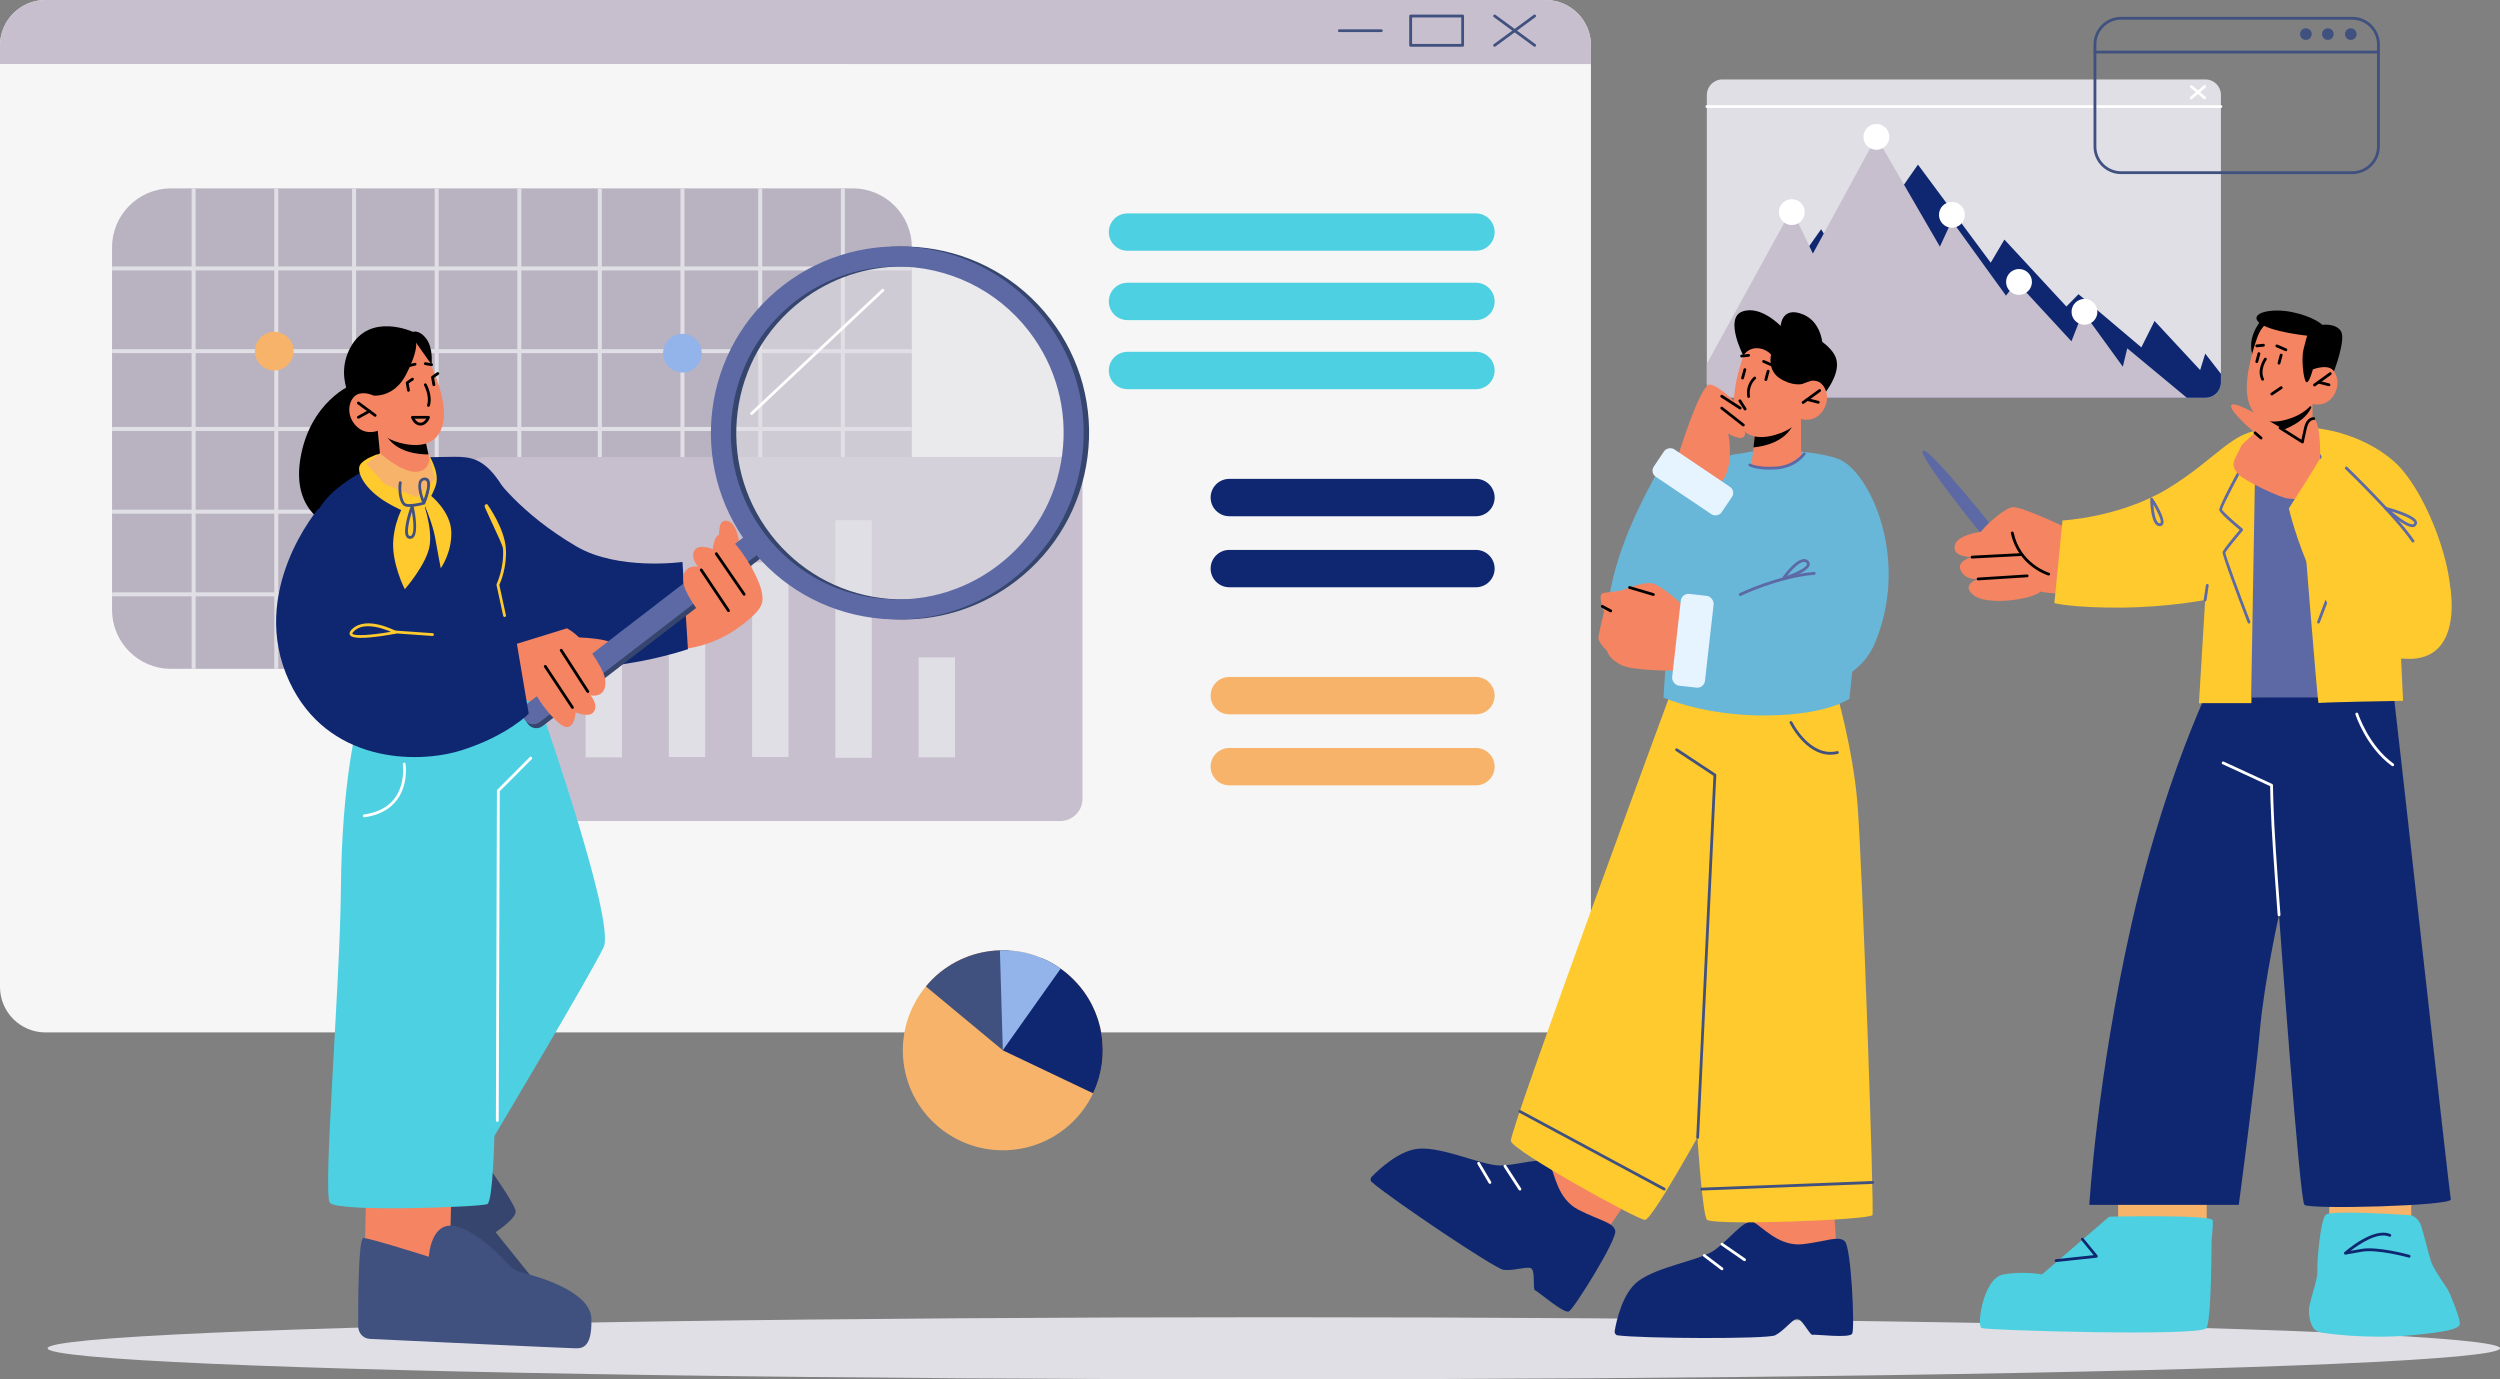 <?xml version="1.0" encoding="UTF-8"?>
<svg xmlns="http://www.w3.org/2000/svg" viewBox="0 0 522 288">
  <rect x="0" y="0" width="522" height="288" fill="#808080" stroke="none"/>
  <defs>
    <style>
      .cls-1 {
        fill: #fff;
      }

      .cls-2 {
        fill: #f6f6f6;
      }

      .cls-3 {
        fill: #5c69a5;
      }

      .cls-4 {
        fill: #f7b369;
      }

      .cls-5 {
        mix-blend-mode: screen;
        opacity: .56;
      }

      .cls-6 {
        fill: #b9b2c1;
      }

      .cls-7 {
        isolation: isolate;
      }

      .cls-8 {
        fill: #e6f4ff;
      }

      .cls-9 {
        fill: #4dd0e1;
      }

      .cls-10 {
        fill: #0f2771;
      }

      .cls-11 {
        fill: #e0dfe5;
      }

      .cls-12 {
        fill: #feca2e;
      }

      .cls-13 {
        fill: #35456d;
      }

      .cls-14 {
        fill: #68b6d8;
      }

      .cls-15 {
        fill: #c7bfce;
      }

      .cls-16 {
        fill: #92b4ea;
      }

      .cls-17 {
        fill: #f48462;
      }

      .cls-18 {
        fill: #40507f;
      }
    </style>
  </defs>
  <g class="cls-7">
    <g id="Capa_2" data-name="Capa 2">
      <g id="Layer_1" data-name="Layer 1">
        <g>
          <ellipse class="cls-11" cx="265.97" cy="281.52" rx="256.03" ry="6.48"/>
          <g>
            <path class="cls-2" d="M332.19,9.5V206.07c0,5.25-4.25,9.5-9.49,9.5H9.5c-5.24,0-9.5-4.25-9.5-9.5V9.5C0,4.25,4.26,0,9.5,0H322.7c5.24,0,9.49,4.25,9.49,9.5Z"/>
            <path class="cls-15" d="M332.19,9.5v3.87H0v-3.87C0,4.25,4.26,0,9.5,0H322.7c5.24,0,9.49,4.25,9.49,9.5Z"/>
            <path class="cls-18" d="M312.08,9.76c-.09,0-.18-.04-.24-.12-.1-.13-.07-.31,.06-.41l8.35-6.13c.13-.1,.31-.07,.41,.06,.1,.13,.07,.31-.06,.41l-8.35,6.13c-.05,.04-.11,.06-.17,.06Z"/>
            <path class="cls-18" d="M320.43,9.76c-.06,0-.12-.02-.17-.06l-8.35-6.13c-.13-.1-.16-.28-.06-.41,.1-.13,.28-.16,.41-.06l8.35,6.13c.13,.1,.16,.28,.06,.41-.06,.08-.15,.12-.24,.12Z"/>
            <path class="cls-18" d="M305.4,9.76h-10.86c-.16,0-.29-.13-.29-.29V3.34c0-.16,.13-.29,.29-.29h10.86c.16,0,.29,.13,.29,.29v6.13c0,.16-.13,.29-.29,.29Zm-10.56-.59h10.27V3.64h-10.27v5.54Z"/>
            <path class="cls-18" d="M288.42,6.7h-8.77c-.16,0-.29-.13-.29-.29s.13-.29,.29-.29h8.77c.16,0,.29,.13,.29,.29s-.13,.29-.29,.29Z"/>
            <g>
              <path class="cls-6" d="M190.39,51.65V127.34c0,6.8-5.51,12.31-12.3,12.31H35.7c-6.8,0-12.3-5.51-12.3-12.31V51.65c0-6.79,5.5-12.31,12.3-12.31H178.09c6.79,0,12.3,5.51,12.3,12.31Z"/>
              <g>
                <g>
                  <rect class="cls-11" x="23.4" y="55.63" width="166.99" height=".84"/>
                  <path class="cls-11" d="M190.39,72.9v.84H23.67c-.11,0-.2-.04-.28-.11v-.62c.08-.07,.17-.11,.28-.11H190.39Z"/>
                  <path class="cls-11" d="M190.39,89.17v.79s-.09,.03-.14,.03H23.4v-.84H190.25c.05,0,.1,0,.14,.03Z"/>
                  <path class="cls-11" d="M190.39,106.42v.84H23.53c-.05,0-.09,0-.13-.03v-.79s.08-.02,.13-.02H190.39Z"/>
                  <path class="cls-11" d="M190.39,123.7v.79s-.09,.03-.14,.03H23.4v-.84H190.25c.05,0,.1,0,.14,.03Z"/>
                </g>
                <g>
                  <rect class="cls-11" x="40.01" y="39.34" width=".84" height="100.3"/>
                  <rect class="cls-11" x="57.27" y="39.34" width=".84" height="100.3"/>
                  <rect class="cls-11" x="73.51" y="39.34" width=".84" height="100.3"/>
                  <rect class="cls-11" x="90.76" y="39.34" width=".84" height="100.3"/>
                  <rect class="cls-11" x="108.02" y="39.34" width=".84" height="100.3"/>
                </g>
                <rect class="cls-11" x="124.82" y="39.34" width=".84" height="100.3"/>
                <rect class="cls-11" x="142.08" y="39.34" width=".84" height="100.3"/>
                <rect class="cls-11" x="158.31" y="39.34" width=".84" height="100.3"/>
                <rect class="cls-11" x="175.57" y="39.34" width=".84" height="100.3"/>
              </g>
              <g>
                <rect class="cls-15" x="96.77" y="95.42" width="129.25" height="76.01" rx="4.64" ry="4.64"/>
                <g>
                  <rect class="cls-11" x="122.27" y="137.26" width="7.6" height="20.88"/>
                  <rect class="cls-11" x="191.81" y="137.26" width="7.6" height="20.88"/>
                  <rect class="cls-11" x="139.65" y="126.51" width="7.6" height="31.55"/>
                  <rect class="cls-11" x="157.04" y="117.43" width="7.6" height="40.63"/>
                  <rect class="cls-11" x="174.42" y="108.63" width="7.6" height="49.6"/>
                </g>
              </g>
              <path class="cls-4" d="M61.3,73.32c0,2.23-1.81,4.04-4.04,4.04s-4.04-1.81-4.04-4.04,1.81-4.04,4.04-4.04,4.04,1.81,4.04,4.04Z"/>
              <path class="cls-3" d="M77.96,107.25c0,2.23-1.81,4.04-4.04,4.04s-4.04-1.81-4.04-4.04,1.81-4.04,4.04-4.04,4.04,1.81,4.04,4.04Z"/>
              <path class="cls-16" d="M146.53,73.74c0,2.23-1.81,4.04-4.04,4.04s-4.04-1.81-4.04-4.04,1.81-4.04,4.04-4.04,4.04,1.81,4.04,4.04Z"/>
            </g>
            <path class="cls-9" d="M308.18,52.36h-72.76c-2.15,0-3.9-1.75-3.9-3.9s1.74-3.9,3.9-3.9h72.76c2.15,0,3.9,1.75,3.9,3.9s-1.74,3.9-3.9,3.9Z"/>
            <path class="cls-9" d="M308.18,66.84h-72.76c-2.15,0-3.9-1.75-3.9-3.9s1.74-3.9,3.9-3.9h72.76c2.15,0,3.9,1.75,3.9,3.9s-1.74,3.9-3.9,3.9Z"/>
            <path class="cls-9" d="M308.18,81.26h-72.76c-2.15,0-3.9-1.75-3.9-3.9s1.74-3.9,3.9-3.9h72.76c2.15,0,3.9,1.75,3.9,3.9s-1.74,3.9-3.9,3.9Z"/>
            <path class="cls-10" d="M308.18,107.79h-51.5c-2.15,0-3.9-1.75-3.9-3.9s1.74-3.9,3.9-3.9h51.5c2.15,0,3.9,1.75,3.9,3.9s-1.74,3.9-3.9,3.9Z"/>
            <path class="cls-10" d="M308.18,122.62h-51.5c-2.15,0-3.9-1.75-3.9-3.9s1.74-3.9,3.9-3.9h51.5c2.15,0,3.9,1.75,3.9,3.9s-1.74,3.9-3.9,3.9Z"/>
            <path class="cls-4" d="M308.18,149.15h-51.5c-2.15,0-3.9-1.75-3.9-3.9s1.74-3.9,3.9-3.9h51.5c2.15,0,3.9,1.75,3.9,3.9s-1.74,3.9-3.9,3.9Z"/>
            <path class="cls-4" d="M308.18,163.98h-51.5c-2.15,0-3.9-1.75-3.9-3.9s1.74-3.9,3.9-3.9h51.5c2.15,0,3.9,1.75,3.9,3.9s-1.74,3.9-3.9,3.9Z"/>
          </g>
          <g>
            <path class="cls-11" d="M463.73,19.82v60.02c0,1.78-1.44,3.22-3.22,3.22h-100.9c-.4,0-.78-.08-1.14-.22-.17-.06-.33-.13-.48-.22-.96-.56-1.6-1.6-1.6-2.78V19.82c0-1.78,1.44-3.23,3.22-3.23h100.9c1.78,0,3.22,1.44,3.22,3.23Z"/>
            <path class="cls-10" d="M463.73,78.03v1.81c0,1.78-1.44,3.22-3.22,3.22h-100.67c-.48,0-.95-.08-1.37-.22-.17-.05-.33-.11-.49-.18v-.04s.8-4.24,.8-4.24l21.47-30.52,5.05,8.29,15.17-21.78,15.19,20.48,2.86-4.83,12.94,13.98,2.53-2.57,13.12,11.1,2.76-5.51,9.52,10.25,1.06-3.43,3.26,4.19Z"/>
            <path class="cls-15" d="M456.63,83.06h-97.03c-.59,0-1.15-.16-1.62-.44-.96-.56-1.6-1.59-1.6-2.78v-3.87l17.74-32.29,4.41,9.27,13.25-24.37,13.27,22.92,2.5-5.41,11.3,15.64,2.21-2.87,11.46,12.41,2.41-6.17,8.32,11.47,.92-3.84,12.44,10.32Z"/>
            <path class="cls-1" d="M376.83,44.29c0,1.49-1.21,2.7-2.7,2.7s-2.7-1.21-2.7-2.7,1.21-2.7,2.7-2.7,2.7,1.21,2.7,2.7Z"/>
            <path class="cls-1" d="M424.27,58.87c0,1.49-1.21,2.7-2.7,2.7s-2.7-1.21-2.7-2.7,1.21-2.7,2.7-2.7,2.7,1.21,2.7,2.7Z"/>
            <path class="cls-1" d="M410.26,44.85c0,1.49-1.21,2.7-2.7,2.7s-2.7-1.21-2.7-2.7,1.21-2.7,2.7-2.7,2.7,1.21,2.7,2.7Z"/>
            <path class="cls-1" d="M394.49,28.58c0,1.49-1.21,2.7-2.7,2.7s-2.7-1.21-2.7-2.7,1.21-2.7,2.7-2.7,2.7,1.21,2.7,2.7Z"/>
            <path class="cls-1" d="M437.94,65.11c0,1.49-1.21,2.7-2.7,2.7s-2.7-1.21-2.7-2.7,1.21-2.7,2.7-2.7,2.7,1.21,2.7,2.7Z"/>
          </g>
          <g>
            <path class="cls-4" d="M194.53,233.99c-7.6-7.71-8-19.86-1.2-28.02,.43-.53,.89-1.04,1.39-1.54,3.92-3.86,8.96-5.86,14.06-6,.64-.02,1.28-.01,1.92,.04,.09,0,.18,0,.27,0,.25,.02,.5,.04,.76,.07,.43,.05,.86,.11,1.27,.18,.42,.07,.82,.16,1.22,.24,.05,.02,.1,.02,.15,.04,.33,.08,.65,.17,.98,.27,.02,0,.04,0,.05,.02,.19,.05,.38,.12,.57,.18,.09,0,.16,.04,.23,.08,.45,.15,.9,.33,1.34,.52,.28,.12,.55,.23,.83,.36,.18,.07,.35,.16,.51,.25,.16,.08,.34,.17,.5,.26,.33,.18,.65,.36,.97,.56,.37,.24,.75,.48,1.12,.74,.99,.69,1.92,1.48,2.79,2.37,6.34,6.44,7.66,15.95,3.99,23.65-1.01,2.14-2.41,4.15-4.18,5.9-8.21,8.1-21.43,8.02-29.54-.19Z"/>
            <path class="cls-10" d="M228.25,228.29l-18.86-8.98,3.84-16.15,4.3-3.08c1.37,.57,2.69,1.3,3.92,2.18,.99,.69,1.92,1.48,2.79,2.37,6.35,6.43,7.66,15.95,4,23.66Z"/>
            <path class="cls-18" d="M209.39,219.3l-16.06-13.33c.43-.53,.89-1.04,1.39-1.54,3.92-3.86,8.96-5.86,14.06-6,.64-.02,1.28-.01,1.92,.04l-1.31,20.83Z"/>
            <path class="cls-16" d="M209.39,219.3l-.61-20.87c.64-.02,1.28-.01,1.92,.04,.09,0,.17,0,.27,0,.25,.02,.5,.04,.76,.07,.43,.05,.86,.11,1.27,.18,.42,.07,.82,.16,1.22,.24,.05,.02,.1,.02,.15,.04,.33,.08,.65,.17,.98,.27,.02,0,.04,0,.05,.02,.19,.05,.38,.12,.57,.18,.09,0,.16,.04,.23,.08,.74,.24,1.46,.54,2.17,.88,.18,.07,.35,.16,.51,.25,.16,.08,.34,.17,.5,.26,.33,.18,.65,.36,.97,.56,.37,.24,.75,.48,1.12,.74l-12.08,17.04Z"/>
          </g>
          <g>
            <polygon class="cls-17" points="335.18 257.34 339.51 251.05 324.45 240.89 317.86 246.58 327.96 258.36 335.18 257.34"/>
            <polygon class="cls-17" points="364.46 252.06 364.26 263.03 383.64 262.83 382.81 251.05 364.46 252.06"/>
            <path class="cls-10" d="M337.78,278.83c-.42-.06-.71-.47-.63-.92,.35-2.09,1.61-7.93,4.91-10.41,4.06-3.05,12.57-4.27,15.67-6.3s6.56-6.94,8.4-6.01c1.85,.93,5.33,5.19,10.36,4.59,5.03-.61,7.35-1.83,8.7-.61,1.35,1.22,2.13,18.28,1.55,19.3-.58,1.02-7.66,.08-8.28,.24-.62,.16-2.36-3.9-3.52-3.29-1.16,.61-2.58,2.52-4.29,3.39-1.6,.82-27.81,.69-32.88,.01Z"/>
            <path class="cls-12" d="M351.94,190.71l2.37-46.52,28.98-.2s3.55,11.99,4.53,23.57c.99,11.58,3.55,85.12,3.15,86.14-.39,1.02-32.53,2.23-34.5,1.02-1.97-1.22-4.53-63.99-4.53-63.99Z"/>
            <path class="cls-10" d="M286.42,246.82c-.32-.28-.32-.79,0-1.11,1.48-1.53,5.86-5.67,10.03-5.88,5.13-.26,12.94,3.48,16.69,3.52,3.74,.04,9.43-2.09,10.45-.29,1.02,1.8,1.5,7.27,6.05,9.57s7.19,2.58,7.63,4.35c.44,1.76-8.62,16.33-9.69,16.85-1.06,.52-6.45-4.21-7.06-4.42-.61-.21,.25-4.54-1.07-4.69-1.32-.14-3.59,.65-5.51,.42-1.8-.21-23.65-14.93-27.5-18.32Z"/>
            <path class="cls-12" d="M349.18,143.78s-34.11,92.43-33.71,94.47c.39,2.03,26.42,16.46,28,16.46s13.01-20.92,13.01-20.92l1.38-89.79-8.67-.2Z"/>
            <path class="cls-1" d="M364.26,263.33c-.06,0-.12-.02-.17-.05l-4.71-3.26c-.13-.09-.17-.27-.07-.41,.09-.13,.28-.17,.41-.07l4.71,3.26c.13,.09,.17,.27,.07,.41-.06,.08-.15,.13-.24,.13Z"/>
            <path class="cls-1" d="M359.55,265.23c-.06,0-.12-.02-.18-.06l-3.7-2.8c-.13-.1-.15-.28-.06-.41,.1-.13,.28-.15,.41-.06l3.7,2.8c.13,.1,.15,.28,.06,.41-.06,.08-.15,.12-.23,.12Z"/>
            <path class="cls-1" d="M317.36,248.58c-.1,0-.19-.05-.25-.13l-3.12-4.8c-.09-.14-.05-.32,.09-.41,.13-.09,.32-.05,.41,.09l3.12,4.8c.09,.14,.05,.32-.09,.41-.05,.03-.1,.05-.16,.05Z"/>
            <path class="cls-1" d="M311.1,247.19c-.1,0-.2-.05-.25-.14l-2.36-4c-.08-.14-.04-.32,.1-.4,.14-.08,.32-.04,.4,.1l2.36,4c.08,.14,.04,.32-.1,.4-.05,.03-.1,.04-.15,.04Z"/>
            <path class="cls-18" d="M382.19,157.59c-5.26,0-8.47-6.53-8.5-6.61-.07-.15,0-.32,.14-.39,.14-.07,.32,0,.39,.14,.04,.08,3.67,7.44,9.36,6.11,.16-.04,.32,.06,.35,.22,.04,.16-.06,.32-.22,.35-.52,.12-1.03,.18-1.52,.18Z"/>
            <path class="cls-18" d="M354.47,237.78c-.18,0-.3-.15-.29-.31l3.59-75.49-7.86-5.19c-.14-.09-.17-.27-.08-.41,.09-.13,.27-.17,.41-.08l7.99,5.28c.09,.06,.14,.15,.13,.26l-3.6,75.66c0,.16-.14,.28-.29,.28Z"/>
            <path class="cls-14" d="M363.94,94.63s-7.94,.36-11.09,6.73c-3.15,6.36-5.53,44.3-5.53,44.3,0,0,8.8,3.89,21.65,3.73s17.19-3.5,17.19-3.5l2.47-23.4s-1.03-24.66-4.24-26.39-15.15-2.84-20.47-1.47Z"/>
            <path d="M364.01,74.27s-4.04-7.82-.22-9.22c3.81-1.4,8,3,8,3,0,0,8.27,1.23,11.16,5.87,2.89,4.64-5.33,11.98-5.33,11.98l-13.61-11.62Z"/>
            <path class="cls-17" d="M376.05,87.5l.02,7.69s-1.38,2.21-5.87,2.59c-3.35,.28-4.53-.47-4.53-.47l.46-3.89,.45-3.8,8.11-1.81,1.36-.31Z"/>
            <path d="M374.68,87.81c-.02,.21-.1,.46-.22,.74-1.71,3.84-6.41,4.69-8.34,4.87l.45-3.8,8.11-1.81Z"/>
            <path class="cls-17" d="M364.81,72.1s-4,9.65-2.4,15c1.61,5.35,6.49,4.41,9.4,3.32,2.91-1.09,4.24-2.92,4.24-2.92,0,0,2.75,.88,4.54-1.7,1.78-2.58,.6-5.48-.97-6.13-1.58-.64-3.41,.52-3.41,.52l1.41-2.81s-6.39-14.02-12.79-5.29Z"/>
            <path d="M376.49,84.33c-.09,0-.18-.04-.24-.12-.09-.13-.07-.31,.07-.41l3.45-2.5c.13-.09,.31-.07,.41,.07,.09,.13,.07,.31-.07,.41l-3.45,2.5c-.05,.04-.11,.06-.17,.06Z"/>
            <path d="M379.65,84.28s-.05,0-.07,0l-2.28-.58c-.16-.04-.25-.2-.21-.36,.04-.16,.2-.25,.36-.21l2.28,.58c.16,.04,.25,.2,.21,.36-.03,.13-.15,.22-.28,.22Z"/>
            <path d="M365.12,83.09c-.14,0-.27-.1-.29-.25-.41-2.64,1.3-4.07,1.37-4.13,.13-.1,.31-.08,.41,.04,.1,.12,.08,.31-.04,.41-.06,.05-1.53,1.29-1.17,3.59,.02,.16-.08,.31-.25,.34-.01,0-.03,0-.04,0Z"/>
            <path d="M363.85,79.23s-.05,0-.08-.01c-.16-.04-.25-.2-.21-.36l.48-1.76c.04-.16,.2-.25,.36-.21,.16,.04,.25,.2,.21,.36l-.48,1.76c-.04,.13-.15,.22-.28,.22Z"/>
            <path d="M368.71,79.56s-.05,0-.08-.01c-.16-.04-.25-.2-.21-.36l.48-1.76c.04-.16,.2-.25,.36-.21,.16,.04,.25,.2,.21,.36l-.48,1.76c-.04,.13-.15,.22-.28,.22Z"/>
            <path d="M364.01,74.27s.83-1.55,2.75-1.57,3.04,1.33,3.04,1.33c0,0-.83,3.23,1.78,4.94,2.61,1.71,4.63,1.22,4.63,1.22l1.89-.68,1.38-2.77-5.49-5.88-7.09-3.72-3.6,3.29,.71,3.84Z"/>
            <path d="M371.79,68.05s.24-4.25,4.71-2.39c4.47,1.87,4.12,7.67,4.12,7.67l-8.83-5.29Z"/>
            <path d="M363.65,74.64c-.15,0-.28-.11-.29-.27-.02-.16,.1-.3,.26-.32l1.46-.14c.18-.01,.31,.1,.32,.26,.02,.16-.1,.3-.26,.32l-1.46,.14s-.02,0-.03,0Z"/>
            <path d="M370.22,76.62s-.08,0-.12-.02l-1.97-.86c-.15-.06-.22-.24-.15-.39,.06-.15,.24-.22,.39-.15l1.97,.86c.15,.06,.22,.24,.15,.39-.05,.11-.16,.18-.27,.18Z"/>
            <path d="M364.38,85.7c-.1,0-.19-.05-.25-.14l-1.09-1.71c-.09-.14-.05-.32,.09-.41,.13-.09,.32-.05,.41,.09l1.09,1.71c.09,.14,.05,.32-.09,.41-.05,.03-.1,.05-.16,.05Z"/>
            <path class="cls-17" d="M350.04,96.25s4.94-16.2,6.99-15.96,6.15,4.36,6.98,5.87c.83,1.51,0,3.43,0,3.43,0,0,.81,1.02,0,1.68-.81,.66-3.14-.74-3.14-.74,0,0,2.06,10.31-3.98,11.54-6.03,1.23-6.86-5.82-6.86-5.82Z"/>
            <path class="cls-14" d="M353.11,125.75s2.45-4.85,3.61-10.28c1.16-5.42,2.78-13.52,2.78-13.52l-10.67-7.94s-8.91,13.63-12.01,26.64c-3.11,13.01-.8,16.99,5.83,16.18,7.85-.95,10.46-11.09,10.46-11.09Z"/>
            <path class="cls-17" d="M354.07,127.17l-3.33,12.89c-2.65,0-9.78-.09-12.04-1.13-2.79-1.28-3.16-3.03-3.16-3.03,0,0-1.91-1.82-1.8-2.8,.1-.99,1.2-5.43,1.2-5.43,0,0-1.55-3.66-.13-3.86,1.4-.19,3.85-.53,3.85-.53,0,0,4.56-2,6.53-1.44,1.97,.56,7.21,5.38,7.21,5.38l1.67-.06Z"/>
            <path class="cls-3" d="M369.4,98.05c-2.98,0-4.13-.7-4.19-.73-.14-.09-.18-.27-.09-.4,.09-.14,.27-.18,.4-.09,.01,0,1.46,.85,5.32,.59,3.85-.26,5.62-2.81,5.64-2.84,.09-.14,.27-.17,.41-.08,.13,.09,.17,.27,.08,.41-.08,.11-1.95,2.81-6.08,3.09-.54,.04-1.04,.05-1.49,.05Z"/>
            <path d="M345.23,124.43s-.06,0-.08-.01l-4.98-1.47c-.16-.05-.24-.21-.2-.36,.05-.16,.21-.24,.36-.2l4.98,1.47c.16,.05,.24,.21,.2,.36-.04,.13-.15,.21-.28,.21Z"/>
            <path d="M336.32,127.86s-.1-.01-.14-.04l-1.75-.95c-.14-.08-.19-.26-.12-.4,.08-.14,.26-.2,.4-.12l1.75,.95c.14,.08,.19,.26,.12,.4-.05,.1-.15,.15-.26,.15Z"/>
            <path d="M364.01,89.04c-.06,0-.13-.02-.18-.06l-4.51-3.54c-.13-.1-.15-.28-.05-.41,.1-.13,.28-.15,.41-.05l4.51,3.54c.13,.1,.15,.28,.05,.41-.06,.07-.14,.11-.23,.11Z"/>
            <path d="M363.34,85.51c-.05,0-.11-.02-.16-.05l-3.84-2.48c-.14-.09-.18-.27-.09-.41,.09-.14,.27-.18,.41-.09l3.84,2.48c.14,.09,.18,.27,.09,.41-.06,.09-.15,.13-.25,.13Z"/>
            <path class="cls-14" d="M352.36,126.02l-2.32,15.69s34.24,9.93,41.48-7.52c7.27-17.52-1.03-35.15-7.1-38.09-6.07-2.94-12.09,24.73-12.09,24.73l-19.96,5.2Z"/>
            <rect class="cls-8" x="350.04" y="124.13" width="6.9" height="19.28" rx="1.61" ry="1.61" transform="translate(17.25 -38.84) rotate(6.45)"/>
            <rect class="cls-8" x="350" y="92.05" width="6.91" height="17.08" rx="1.52" ry="1.52" transform="translate(72.59 337.57) rotate(-56.04)"/>
            <path class="cls-3" d="M363.34,124.43c-.11,0-.21-.06-.26-.17-.07-.15,0-.32,.14-.39,.08-.04,7.88-3.81,15.56-4.45,.16-.02,.3,.11,.32,.27,.01,.16-.11,.3-.27,.32-7.56,.64-15.27,4.36-15.35,4.4-.04,.02-.09,.03-.13,.03Z"/>
            <path class="cls-3" d="M372.32,121.12c-.09,0-.18-.04-.24-.12-.07-.1-.07-.24,0-.34,.27-.38,2.68-3.75,4.47-3.92,.4-.04,.75,.08,1.02,.35,.34,.33,.35,.67,.29,.9-.35,1.46-4.61,2.85-5.46,3.12-.03,0-.06,.01-.09,.01Zm4.37-3.8s-.06,0-.09,0c-1.03,.1-2.56,1.76-3.48,2.93,1.79-.64,3.99-1.65,4.17-2.4,.02-.08,.02-.19-.13-.34-.13-.13-.29-.19-.47-.19Z"/>
            <path class="cls-18" d="M355.32,248.58c-.16,0-.29-.12-.29-.28,0-.16,.12-.3,.28-.31l35.7-1.39c.18,0,.3,.12,.31,.28,0,.16-.12,.3-.28,.31l-35.7,1.39h-.01Z"/>
            <path class="cls-18" d="M347.48,248.58s-.09-.01-.14-.04l-30.12-16.21c-.14-.08-.2-.25-.12-.4,.08-.14,.26-.2,.4-.12l30.12,16.21c.14,.08,.2,.25,.12,.4-.05,.1-.15,.16-.26,.16Z"/>
          </g>
          <g>
            <path class="cls-3" d="M418.15,112.64s-15.7-19.84-16.68-18.52c-.98,1.32,14.18,19.79,14.18,19.79l2.5-1.27Z"/>
            <path class="cls-17" d="M430.23,123.94s-5.72,.09-8.24-2.15,2.76-7.42,2.76-7.42l5.48,3.72v5.84Z"/>
            <path class="cls-17" d="M422.43,111.69c-.69-.48-1.5-.74-2.33-.85-2.81-.37-10.88,0-11.87,2.83-.95,2.72,3.54,2.65,3.54,2.65,0,0-3.61,.77-2.24,3.05,1.14,1.9,3.49,1.51,3.49,1.51,0,0-3.67,1.16-.99,3.35,2.68,2.19,10.95,1.1,13.48-.31,2.53-1.4-1.03-3.84-1.03-3.84,0,0,2.53-1.87,1.74-3.4-.83-1.62-3.32-1.12-3.32-1.12,0,0,2-2.16-.47-3.89Z"/>
            <path class="cls-17" d="M432.34,110.63s-10.28-5.02-12.19-4.74c-1.92,.29-9.07,6.35-7.32,8.02,1.75,1.67,7.32-2.63,7.32-2.63,0,0,5.71,9.6,9.47,8.51,3.75-1.08,2.73-9.16,2.73-9.16Z"/>
            <path d="M411.77,116.62c-.16,0-.29-.12-.29-.28,0-.16,.12-.3,.28-.31l10.22-.53c.2-.02,.3,.12,.31,.28,0,.16-.12,.3-.28,.31l-10.22,.53s-.01,0-.02,0Z"/>
            <path d="M413.02,121.18c-.15,0-.28-.12-.29-.27-.01-.16,.11-.3,.27-.31l10.25-.65c.18,0,.3,.11,.31,.27,.01,.16-.11,.3-.27,.31l-10.25,.65s-.01,0-.02,0Z"/>
            <path d="M427.75,120.17s-.05,0-.08-.01c-.06-.02-6.32-1.93-7.8-8.82-.03-.16,.07-.31,.23-.35,.16-.03,.31,.07,.35,.23,1.4,6.54,7.33,8.36,7.4,8.38,.15,.05,.24,.21,.2,.36-.04,.13-.15,.21-.28,.21Z"/>
            <polygon class="cls-4" points="460.76 249.53 460.76 259.71 442.27 258.99 442.27 249.53 460.76 249.53"/>
            <polygon class="cls-4" points="503.47 248.38 503.47 258.56 486.35 257.85 486.35 248.38 503.47 248.38"/>
            <path class="cls-10" d="M464.19,137.53s-11.26,20.51-19.17,55.59c-7.21,31.99-8.77,58.45-8.77,58.45h31.21s3.47-26.08,4.4-36.4c.92-10.32,4-24.14,4-24.14,0,0,4.28,59.53,5.3,60.54,1.02,1.01,30.89,.22,30.57-1.14-.32-1.37-11.34-100.83-12.15-107.34-2.49-20.01-35.4-5.55-35.4-5.55Z"/>
            <path class="cls-9" d="M482.1,273.63c0,1.8,.58,3.85,1.78,4.37,1.19,.52,10.85,1.6,19.29,.83,8.09-.73,9.77-1.35,10.36-2.11,.29-.39-.28-2.19-.93-3.92-.04-.09-.07-.19-.11-.27-.33-.88-.68-1.73-.93-2.33-.25-.58-.55-1.12-.92-1.65-.87-1.25-2.61-3.84-3.05-5.18-.58-1.78-1.47-5.64-2.07-7.45-.6-1.78-2.05-2.16-2.05-2.16,0,0-16.63-1.18-17.82-.14-1.18,1.02-1.78,9.5-1.78,10.78v1.28c0,1.19-.79,3.55-1.3,5.51-.14,.49-.25,.95-.33,1.37-.08,.42-.14,.78-.14,1.08Z"/>
            <path class="cls-9" d="M413.75,277.3c1.05,.47,45.92,1.81,46.97,0,.32-.55,.54-2.4,.69-4.73,.37-5.49,.37-13.66,.37-13.66,0,0,.33-2.79,.26-4.08-.05-1.28-21.64-.79-21.64-.79l-14.03,12.06s-3.85-.75-8.06,0c-2.23,.39-3.67,3.36-4.38,6.17-.63,2.49-.69,4.8-.18,5.03Z"/>
            <path class="cls-1" d="M475.86,191.32c-.15,0-.28-.12-.29-.27,0-.13-.98-12.95-1.27-18.64-.24-4.85-.29-7.55-.29-8.26l-9.94-4.59c-.15-.07-.21-.24-.14-.39,.07-.15,.24-.21,.39-.14l10.11,4.66c.1,.05,.17,.15,.17,.27,0,.03,.01,2.74,.29,8.42,.28,5.68,1.26,18.5,1.27,18.63,.01,.16-.11,.3-.27,.31,0,0-.01,0-.02,0Z"/>
            <path class="cls-10" d="M503.04,262.6s-.05,0-.08-.01c-.07-.02-6.56-1.81-9.82-1.23l-3.37,.6c-.13,.02-.26-.04-.32-.16-.06-.12-.03-.26,.07-.35,.25-.22,6.08-5.33,9.59-3.78,.15,.07,.22,.24,.15,.39-.07,.15-.24,.22-.39,.15-2.42-1.07-6.35,1.63-8.09,2.97l2.25-.4c3.4-.61,9.81,1.16,10.08,1.24,.16,.04,.25,.21,.2,.36-.04,.13-.15,.22-.28,.22Z"/>
            <path class="cls-10" d="M429.32,263.5c-.15,0-.28-.11-.29-.26-.02-.16,.1-.31,.26-.32l7.87-.84-2.59-3.16c-.1-.12-.08-.31,.04-.41,.13-.1,.31-.08,.41,.04l2.93,3.58c.07,.08,.09,.2,.04,.3-.04,.1-.13,.17-.24,.18l-8.41,.9s-.02,0-.03,0Z"/>
            <path class="cls-1" d="M499.59,159.99c-.06,0-.12-.02-.17-.06-5.38-3.89-7.58-10.68-7.6-10.75-.05-.16,.04-.32,.19-.37,.15-.05,.32,.04,.37,.19,.02,.07,2.16,6.67,7.39,10.45,.13,.1,.16,.28,.07,.41-.06,.08-.15,.12-.24,.12Z"/>
            <path class="cls-12" d="M483.09,89.36s9.24,.5,16.65,6.88,14.98,27.54,10.81,34.19c-4.17,6.64-9.47,7.11-9.47,7.11l.31,7.72-40.5,.38s3.34-49.16,4.97-52.8c1.63-3.65,17.24-3.47,17.24-3.47Z"/>
            <path d="M472.11,66.94s-3.31,3.65-1.58,7.74c1.74,4.1,3.82-7.34,3.82-7.34l-2.24-.4Z"/>
            <path class="cls-17" d="M482.85,83.68l.02,7.33s-1.31,2.11-5.6,2.47c-3.19,.27-4.31-.45-4.31-.45l.43-3.71,.43-3.62,7.73-1.73,1.3-.29Z"/>
            <path d="M481.55,83.97c-.02,.2,1.17,.85,1.05,1.12-1.63,3.66-7.53,5.44-9.37,5.61l.59-5,7.73-1.73Z"/>
            <path class="cls-17" d="M473.49,67.32c-1.02,.8-1.74,1.92-2.17,3.14-1,2.81-3.02,9.39-1.81,13.45,1.57,5.28,6.32,4.36,9.16,3.29,2.83-1.08,4.12-2.87,4.12-2.87,0,0,2.68,.87,4.42-1.67,1.73-2.54,.58-5.41-.96-6.05-1.53-.63-3.32,.51-3.32,.51l1.36-2.77s-5.18-11.49-10.8-7.03Z"/>
            <path d="M483.27,80.68c-.09,0-.18-.04-.24-.12-.09-.13-.07-.31,.07-.41l3.29-2.38c.13-.09,.31-.07,.41,.07,.09,.13,.07,.31-.07,.41l-3.29,2.38c-.05,.04-.11,.06-.17,.06Z"/>
            <path d="M486.28,80.63s-.05,0-.07,0l-2.17-.55c-.16-.04-.25-.2-.21-.36,.04-.16,.2-.25,.36-.21l2.17,.55c.16,.04,.25,.2,.21,.36-.03,.13-.15,.22-.28,.22Z"/>
            <path d="M472.43,79.49c-.11,0-.21-.06-.26-.17-1.05-2.17,.54-4.41,.6-4.51,.09-.13,.28-.16,.41-.07,.13,.09,.16,.28,.07,.41-.01,.02-1.45,2.06-.55,3.91,.07,.15,0,.32-.14,.39-.04,.02-.08,.03-.13,.03Z"/>
            <path d="M471.22,75.81s-.05,0-.08-.01c-.16-.04-.25-.2-.21-.36l.45-1.68c.04-.16,.2-.25,.36-.21,.16,.04,.25,.2,.21,.36l-.45,1.68c-.04,.13-.15,.22-.28,.22Z"/>
            <path class="cls-12" d="M471.21,97.54l-1.12,49.27h-10.95l1.3-21.54s-7.79,1.53-17.63,1.6c-9.84,.07-13.86-.93-13.86-.93l1.7-17.27s12.01-.6,22-6.66c9.99-6.06,13.71-12.31,20.03-12.16,6.32,.15-1.46,7.7-1.46,7.7Z"/>
            <path d="M475.86,76.12s-.05,0-.08-.01c-.16-.04-.25-.2-.21-.36l.45-1.68c.04-.16,.2-.25,.36-.21,.16,.04,.25,.2,.21,.36l-.45,1.68c-.04,.13-.15,.22-.28,.22Z"/>
            <path d="M471.22,72.51c-.15,0-.28-.11-.29-.27-.02-.16,.1-.3,.26-.32l1.39-.13c.17-.02,.31,.1,.32,.27,.02,.16-.1,.3-.26,.32l-1.39,.13s-.02,0-.03,0Z"/>
            <path d="M477.29,73.33s-.08,0-.12-.02l-1.88-.82c-.15-.06-.22-.24-.15-.39,.06-.15,.24-.22,.39-.15l1.88,.82c.15,.06,.22,.24,.15,.39-.05,.11-.16,.18-.27,.18Z"/>
            <path d="M482.93,77.12s-.8,3.04-1.38,2.66c-.58-.38-1.06-4.78-.6-6.74,.46-1.96,.79-2.95,.79-2.95,0,0-7.99-.82-10.07-2.75-2.08-1.93,2.39-3.1,6.93-2.17,4.54,.93,6.31,2.66,6.31,2.66,0,0,2.86-.39,3.9,1.37,1.04,1.76-1.48,8.34-1.48,8.34,0,0-.7-1.67-4.41-.42Z"/>
            <path d="M474.35,82.57c-.09,0-.19-.05-.24-.13-.09-.13-.06-.32,.08-.41l1.96-1.33c.13-.09,.32-.06,.41,.08,.09,.13,.06,.32-.08,.41l-1.96,1.33c-.05,.03-.11,.05-.16,.05Z"/>
            <path class="cls-3" d="M469.58,130.19c-.12,0-.23-.07-.27-.19-2.01-5.26-5.37-14.17-5.23-14.73,.14-.54,2.55-3.44,3.56-4.62-1.21-1-4.12-3.46-4.26-4.16-.15-.72,4.11-8.56,5.95-11.9,.08-.14,.26-.19,.4-.12,.14,.08,.19,.26,.11,.4-2.25,4.09-5.84,10.84-5.88,11.53,.11,.37,2.27,2.33,4.28,3.98,.06,.05,.1,.12,.11,.2,0,.08-.02,.16-.07,.22-1.7,2-3.52,4.27-3.63,4.62,.03,.62,3.13,8.95,5.21,14.37,.06,.15-.02,.32-.17,.38-.04,.01-.07,.02-.11,.02Z"/>
            <polygon class="cls-3" points="470.04 145.63 484.14 145.63 480.59 98.8 470.85 98.8 470.04 145.63"/>
            <path class="cls-12" d="M480.59,104.97s3.31,42.03,3.52,41.84c.21-.19,17.65-.48,17.65-.48l-.58-12.25-20.59-29.1Z"/>
            <path class="cls-3" d="M484.11,130.19s-.07,0-.11-.02c-.15-.06-.23-.23-.17-.38,2.08-5.43,5.18-13.75,5.2-14.42-.1-.3-1.92-2.57-3.62-4.57-.05-.06-.08-.14-.07-.22,0-.08,.04-.15,.11-.2,2.01-1.65,4.16-3.6,4.28-4.01-.04-.65-3.63-7.4-5.89-11.49-.08-.14-.03-.32,.11-.4,.14-.08,.32-.03,.4,.12,1.84,3.34,6.09,11.17,5.95,11.9-.14,.69-3.05,3.16-4.26,4.16,1.01,1.19,3.42,4.08,3.56,4.62,.14,.56-3.22,9.47-5.23,14.73-.04,.12-.16,.19-.27,.19Z"/>
            <path class="cls-17" d="M478.4,90.64s-11.13-6.97-12.38-6.16c-1.25,.81,4.83,5.9,4.83,5.9,0,0-2.77,2.34-2.91,2.78s-.81,1.54-1.32,2.73c-.51,1.19-.28,1.99,.87,3.23,1.15,1.24,8.66,4.87,10.32,4.98l1.66,.12,4.95-8.49s.27-7.43-1.32-8.33-2.36,4.89-2.36,4.89l-2.34-1.65Z"/>
            <path d="M480.74,92.58c-.05,0-.11-.02-.16-.05l-4.65-2.93c-.14-.09-.18-.27-.09-.4,.09-.14,.27-.18,.41-.09l4.29,2.7c.09-.44,.25-1.24,.55-2.51,.55-2.36,1.99-2.19,2.06-2.19,.16,.02,.27,.17,.25,.33-.02,.16-.17,.27-.33,.25-.06,0-.99-.07-1.41,1.74-.49,2.09-.62,2.9-.62,2.91-.02,.1-.08,.18-.17,.22-.04,.02-.08,.03-.12,.03Z"/>
            <path d="M472.11,91.76c-.07,0-.14-.02-.19-.07l-1.26-1.09c-.12-.11-.14-.29-.03-.41,.11-.12,.29-.14,.41-.03l1.26,1.09c.12,.11,.14,.29,.03,.41-.06,.07-.14,.1-.22,.1Z"/>
            <path class="cls-3" d="M450.94,109.86c-.26,0-.5-.1-.72-.29-1.17-1.06-1.25-4.91-1.25-5.35,0-.13,.08-.25,.21-.28,.13-.04,.26,.01,.33,.12,.46,.7,2.71,4.25,2.15,5.39-.12,.24-.34,.39-.63,.41-.03,0-.06,0-.09,0Zm-1.33-4.53c.11,1.37,.38,3.23,1.01,3.8,.12,.11,.24,.15,.36,.14,.12-.01,.14-.05,.15-.08,.25-.51-.62-2.33-1.52-3.86Z"/>
            <path class="cls-3" d="M460.43,125.57s-.03,0-.04,0c-.16-.02-.27-.17-.25-.33l.45-3.05c.02-.16,.17-.27,.33-.25,.16,.02,.27,.17,.25,.33l-.45,3.05c-.02,.15-.15,.25-.29,.25Z"/>
            <path class="cls-12" d="M485.19,94.74l-7.28,11.42s6.36,27.83,21.67,31.03c15.31,3.2,12.04-14.41,12.04-14.41l-26.43-28.05Z"/>
            <path class="cls-3" d="M503.82,113.27c-.09,0-.19-.05-.24-.13-3.6-5.32-13.78-15.1-13.88-15.2-.12-.11-.12-.3,0-.42,.11-.12,.3-.12,.42,0,.1,.1,10.32,9.93,13.96,15.3,.09,.13,.06,.32-.08,.41-.05,.03-.11,.05-.16,.05Z"/>
            <path class="cls-3" d="M503.74,110.06c-1.68,0-5.09-3.06-5.8-3.71-.1-.09-.12-.24-.06-.36,.07-.12,.2-.18,.33-.14,.57,.15,5.55,1.49,6.35,2.86,.12,.21,.16,.42,.1,.63-.12,.44-.4,.61-.62,.68-.09,.03-.2,.04-.3,.04Zm-4.42-3.28c1.65,1.39,3.79,2.9,4.56,2.68,.08-.02,.17-.07,.22-.26,.02-.06,.08-.65-2.8-1.74-.69-.26-1.4-.5-1.98-.67Z"/>
          </g>
          <g>
            <g class="cls-5">
              <ellipse class="cls-11" cx="187.35" cy="90.1" rx="36.66" ry="36.68"/>
            </g>
            <path class="cls-13" d="M188.55,129.34c-1.69,0-3.4-.11-5.1-.33-10.31-1.34-19.48-6.62-25.82-14.86-13.09-17.02-9.91-41.52,7.1-54.62,17.01-13.1,41.5-9.91,54.59,7.11,6.34,8.24,9.1,18.46,7.75,28.78-1.34,10.32-6.62,19.49-14.86,25.84-6.88,5.3-15.13,8.09-23.66,8.09Zm-.12-73.7c-7.4,0-14.85,2.35-21.16,7.2-15.18,11.69-18.03,33.57-6.34,48.76,5.66,7.36,13.85,12.07,23.05,13.27,9.2,1.2,18.32-1.26,25.68-6.93,7.36-5.66,12.07-13.86,13.26-23.06s-1.26-18.33-6.92-25.69c-6.84-8.88-17.15-13.55-27.58-13.55Z"/>
            <path class="cls-17" d="M143.65,121.11l-7.94,14.18s11.27,2.91,21.57-6.77c8.35-7.85-13.63-7.42-13.63-7.42Z"/>
            <path d="M73.91,80.28c-.29-.29-9.41,3.68-11.24,15.81-1.84,12.13,7.94,14.34,7.94,14.34l13.44-7.57-5.18-23.11-4.96,.53Z"/>
            <path class="cls-10" d="M103.08,99.23s5.27,7.86,17.34,14.9c8.67,5.05,22.08,3.21,22.08,3.21l1.14,18.21s-29.16,10.04-40.43-2.65c-14.53-16.36-.14-33.67-.14-33.67Z"/>
            <path class="cls-13" d="M101.67,243.16s5.77,8.1,6,9.68c.22,1.58-4.19,4.44-4.19,4.44l10.64,13.24h-23.57l-1.16-25.56,12.29-1.81Z"/>
            <path d="M86.21,69.29s-9-4.16-13.02,3.22c-3.91,7.17,1.88,13.84,1.88,13.84l9.93-10.34,1.21-6.72Z"/>
            <rect class="cls-17" x="76.25" y="246.91" width="17.78" height="20.45" transform="translate(5.92 -1.89) rotate(1.31)"/>
            <path class="cls-9" d="M74.63,151.16s-3.26,11.62-3.45,34.45c-.16,19.71-3.8,63.44-2.32,65.51,1.48,2.07,31.7,.89,32.89,.3,1.19-.59,1.48-14.23,1.48-14.23,0,0,20.15-33.79,22.81-39.42,2.67-5.63-14.81-54.73-14.81-54.73l-36.6,8.13Z"/>
            <path class="cls-10" d="M81.6,95.68s-14.22,5.2-16,13.14c-1.78,7.94,10.67,39.69,13.92,40.79,3.26,1.09,29.33-4.65,31.7-6.57,2.37-1.92-.3-21.62-.89-24.36-.59-2.74-2.96-13.69-6.22-18.34s-5.93-4.96-9.18-4.96-13.33,.31-13.33,.31Z"/>
            <path class="cls-12" d="M78.71,94.89s-2.69,.88-3.5,2.13c-.91,1.4,.79,5.09,5.65,7.96,3.55,2.1,6.55,2.84,6.55,2.84,0,0,3.09-4.28,3.68-6.88,.59-2.6-1.58-6.01-1.58-6.01l-10.8-.05Z"/>
            <path class="cls-17" d="M78.87,89.93l.76,7.75s1.61,2.09,6.18,2.01c3.4-.06,4.51-.93,4.51-.93l-.85-3.88-.84-3.78-8.35-1-1.4-.17Z"/>
            <path d="M80.27,90.1c.04,.21,.14,.45,.3,.73,2.11,3.7,6.93,4.07,8.89,4.05l-.84-3.78-8.35-1Z"/>
            <path class="cls-17" d="M88.62,73.28s5.01,9.31,3.94,14.87c-1.07,5.55-6.09,5.1-9.13,4.3-3.04-.81-4.56-2.51-4.56-2.51,0,0-2.69,1.16-4.74-1.25-2.06-2.42-1.16-5.46,.36-6.27,1.52-.81,3.49,.18,3.49,.18l-1.7-2.69s5.01-14.78,12.35-6.63Z"/>
            <path class="cls-18" d="M77.18,279.55c-1.33-.06-2.38-1.21-2.39-2.62-.02-5.56,.06-18.44,1.08-18.44,1.31,0,13.68,3.92,13.68,3.92,0,0,.35-7.71,5.79-6.34,4.17,1.05,9.01,5.94,11.04,8.16,.64,.7,1.46,1.19,2.36,1.41,3.88,.95,14.57,4.06,14.74,9.72,.21,6.92-2.61,6.13-3.92,6.14-1.13,0-33.3-1.51-42.39-1.94Z"/>
            <path d="M77.97,82.59s4.22,.54,6.77-4.3c2.55-4.84,2.15-6.72,2.15-6.72l3.22,4.57s.4-3.36-1.07-5.37c-1.48-2.01-2.82-1.48-2.82-1.48l-9,2.96-1.88,7.52,2.63,2.82Z"/>
            <path class="cls-1" d="M103.83,234.25c-.16,0-.29-.13-.29-.29l.22-68.87c0-.08,.03-.15,.09-.21l6.76-6.79c.11-.12,.3-.12,.42,0,.11,.11,.11,.3,0,.42l-6.68,6.7-.22,68.75c0,.16-.13,.29-.29,.29Z"/>
            <path class="cls-1" d="M76.06,170.64c-.14,0-.27-.11-.29-.25-.02-.16,.09-.31,.25-.33,2.86-.4,5.01-1.54,6.4-3.4,2.27-3.05,1.69-7.03,1.68-7.07-.02-.16,.09-.31,.25-.34,.16-.02,.31,.09,.33,.25,.03,.17,.62,4.26-1.79,7.51-1.48,1.99-3.76,3.21-6.79,3.64-.01,0-.03,0-.04,0Z"/>
            <path d="M90.11,76.44s-.03,0-.05,0l-1.3-.22c-.16-.03-.27-.18-.24-.34,.03-.16,.18-.27,.34-.24l1.3,.22c.16,.03,.27,.18,.24,.34-.02,.14-.15,.24-.29,.24Z"/>
            <path d="M84.47,76.86c-.13,0-.25-.09-.28-.22-.04-.16,.06-.32,.22-.35l2.19-.53c.15-.04,.32,.06,.35,.22,.04,.16-.06,.32-.22,.35l-2.19,.53s-.05,0-.07,0Z"/>
            <path d="M85.29,81.79c-.14,0-.26-.1-.29-.24l-.27-1.57c-.02-.11,.03-.23,.12-.29l1.1-.77c.13-.09,.32-.06,.41,.07,.09,.13,.06,.32-.07,.41l-.95,.66,.24,1.39c.03,.16-.08,.31-.24,.34-.02,0-.03,0-.05,0Z"/>
            <path d="M90.58,80.62c-.14,0-.26-.1-.29-.24l-.27-1.57c-.02-.11,.03-.23,.12-.29l1.1-.77c.13-.09,.32-.06,.41,.07,.09,.13,.06,.32-.07,.41l-.94,.66,.24,1.39c.03,.16-.08,.31-.24,.34-.02,0-.03,0-.05,0Z"/>
            <path d="M89.46,84.94s-.06,0-.09-.01c-.15-.05-.24-.22-.19-.37,.59-1.81-.61-4.06-.63-4.08-.08-.14-.03-.32,.12-.4,.14-.08,.32-.03,.4,.12,.06,.1,1.34,2.49,.67,4.55-.04,.12-.16,.2-.28,.2Z"/>
            <path d="M87.79,88.85c-1.37,0-1.92-1.56-1.95-1.62-.03-.09-.02-.19,.04-.27,.06-.08,.14-.12,.24-.12h3.34c.1,0,.18,.05,.24,.12,.06,.08,.07,.18,.04,.27-.02,.07-.58,1.62-1.95,1.62Zm-1.2-1.43c.21,.36,.61,.84,1.2,.84s.99-.48,1.2-.84h-2.41Z"/>
            <path d="M78.32,87.03c-.06,0-.12-.02-.17-.06l-3.49-2.59c-.13-.1-.16-.28-.06-.41,.1-.13,.28-.16,.41-.06l3.49,2.59c.13,.1,.16,.28,.06,.41-.06,.08-.15,.12-.24,.12Z"/>
            <path d="M74.83,87.43c-.1,0-.2-.05-.26-.15-.08-.14-.03-.32,.11-.4l2.3-1.28c.14-.08,.32-.03,.4,.11,.08,.14,.03,.32-.11,.4l-2.3,1.28s-.09,.04-.14,.04Z"/>
            <path class="cls-4" d="M79.36,94.63s4.24,3.85,7.31,3.88c3.06,.03,2.97-2.82,2.97-2.82l1.22,4.3-3.79,3.84-6.76-2.73-3.8-4.25,2.84-2.23Z"/>
            <path class="cls-12" d="M84.89,104.51s-2.29,3.14-2.76,8.06c-.47,4.92,2.39,10.46,2.39,10.46,0,0,4.58-5.2,5.19-9.12,.61-3.92-1.49-9.49-1.49-9.49,0,0,2.08,4.73,2.59,7.62,.51,2.89,1.22,6.61,1.22,6.61,0,0,2.36-3.27,2.2-7.65-.17-4.38-4.45-7.67-4.45-7.67l-4.89,1.18Z"/>
            <path class="cls-18" d="M85.47,105.84c-.31,0-.59-.03-.82-.09-1.4-.41-1.63-3.69-1.36-5.02,.03-.16,.19-.26,.35-.23,.16,.03,.26,.19,.23,.35-.28,1.37,.09,4.09,.95,4.34,.76,.22,2.42-.11,3.29-.33-.35-.92-1.2-3.43-.51-4.56,.21-.34,.55-.54,.97-.58,.53-.05,.82,.19,.97,.4,.84,1.17-.6,4.66-.76,5.06-.03,.06-.08,.11-.13,.15-.02,0-.04,.02-.06,.02-.09,.03-1.81,.5-3.1,.5Zm3.21-5.55s-.05,0-.08,0c-.24,.02-.41,.12-.52,.3-.44,.73,.02,2.5,.41,3.64,.5-1.38,.97-3.21,.55-3.78-.05-.07-.15-.16-.37-.16Z"/>
            <path class="cls-18" d="M85.63,112.51c-.32,0-.59-.14-.77-.39-.92-1.31,.74-5.98,.93-6.51,.04-.12,.16-.19,.29-.19,.13,0,.24,.1,.27,.23,.12,.52,1.12,5.16,.06,6.48-.2,.25-.48,.39-.8,.39Zm.37-5.66c-.59,1.87-1.12,4.27-.65,4.93,.07,.1,.15,.14,.28,.14,.14,0,.25-.05,.34-.17,.59-.74,.32-3.24,.03-4.91Z"/>
            <path class="cls-12" d="M105.36,128.82c-.13,0-.26-.09-.29-.23l-1.4-6.44c-.01-.06,0-.13,.02-.19,.02-.03,1.61-3.4,1.34-7.41-.07-1.08-4.97-10.6-3.7-8.83-.09-.13-.06-.32,.07-.41,.13-.09,.32-.06,.41,.07,.14,.2,3.53,4.96,3.81,9.14,.26,3.84-1.09,7.02-1.36,7.61l1.38,6.35c.03,.16-.07,.31-.22,.35-.02,0-.04,0-.06,0Z"/>
            <path class="cls-17" d="M118.39,131.19l-18.32,5.66s14.89,18.75,21.16,8.82c6.26-9.93-2.84-14.47-2.84-14.47Z"/>
            <path class="cls-17" d="M119.53,133.06s10.14-.01,9.63,2.72c-.51,2.73-6.43,1.43-6.43,1.43l-3.21-4.15Z"/>
            <path class="cls-17" d="M151.4,118.74s-2.8-9.75-.03-10.01c2.77-.26,3.14,5.79,3.14,5.79l-3.11,4.23Z"/>
            <rect class="cls-13" x="132.74" y="100.55" width="4.64" height="62.79" rx="2.18" ry="2.18" transform="translate(157.28 -55.56) rotate(52.43)"/>
            <rect class="cls-3" x="132.11" y="99.74" width="4.64" height="62.79" rx="2.18" ry="2.18" transform="translate(156.4 -55.38) rotate(52.43)"/>
            <path class="cls-3" d="M187.42,129.34c-1.69,0-3.4-.11-5.1-.33-10.31-1.34-19.48-6.62-25.82-14.86-13.09-17.02-9.91-41.52,7.1-54.62,17.01-13.1,41.5-9.91,54.59,7.11,6.34,8.24,9.1,18.46,7.75,28.78-1.34,10.32-6.62,19.49-14.86,25.84-6.88,5.3-15.13,8.09-23.66,8.09Zm-.12-73.7c-7.4,0-14.85,2.35-21.16,7.2-15.18,11.69-18.03,33.57-6.34,48.76,5.66,7.36,13.85,12.07,23.05,13.27,9.2,1.2,18.32-1.26,25.68-6.93,7.36-5.66,12.07-13.86,13.26-23.06,1.2-9.21-1.26-18.33-6.92-25.69-6.84-8.88-17.15-13.55-27.58-13.55Z"/>
            <path class="cls-1" d="M156.92,86.65c-.08,0-.16-.03-.21-.09-.11-.12-.1-.3,.01-.42l27.42-25.75c.12-.11,.3-.11,.41,.01,.11,.12,.11,.3-.01,.42l-27.42,25.75c-.06,.05-.13,.08-.2,.08Z"/>
            <path class="cls-17" d="M142.66,120.72c-.06,.84,.13,1.67,.47,2.44,1.13,2.61,5.57,9.35,8.51,8.75,2.82-.58,.46-4.4,.46-4.4,0,0,2.51,2.7,3.77,.36,1.05-1.96-.49-3.78-.49-3.78,0,0,3.29,4.62,3.8,1.19,.5-3.42-5.08-12.03-7.58-13.48-2.5-1.45-2.77,2.85-2.77,2.85,0,0-2.9-1.21-3.81,.25-.96,1.55,.74,3.43,.74,3.43,0,0-2.88-.62-3.09,2.4Z"/>
            <path d="M152.1,127.8c-.1,0-.19-.05-.24-.13l-5.69-8.51c-.09-.13-.05-.32,.08-.41,.14-.09,.32-.05,.41,.08l5.69,8.51c.09,.13,.05,.32-.08,.41-.05,.03-.11,.05-.16,.05Z"/>
            <path d="M155.37,124.38c-.09,0-.19-.04-.24-.13l-5.81-8.47c-.09-.13-.06-.32,.08-.41,.13-.09,.32-.06,.41,.08l5.81,8.47c.09,.13,.06,.32-.08,.41-.05,.04-.11,.05-.17,.05Z"/>
            <path class="cls-17" d="M126.4,142.89c.07-.83-.12-1.65-.44-2.42-1.1-2.6-5.46-9.37-8.39-8.85-2.81,.5-.5,4.34-.5,4.34,0,0-2.47-2.73-3.74-.44-1.06,1.91,.45,3.74,.45,3.74,0,0-2.84-2.6-3.38,.77-.53,3.37,4.56,9.97,7.03,11.46,2.48,1.5,2.78-2.75,2.78-2.75,0,0,2.88,1.27,3.8-.16,.97-1.51-.71-3.4-.71-3.4,0,0,2.86,.68,3.1-2.29Z"/>
            <path d="M122.73,144.68c-.1,0-.19-.05-.25-.13l-5.55-8.61c-.09-.14-.05-.32,.09-.41s.32-.05,.41,.09l5.55,8.61c.09,.14,.05,.32-.09,.41-.05,.03-.1,.05-.16,.05Z"/>
            <path d="M119.53,148.01c-.1,0-.19-.05-.25-.13l-5.67-8.57c-.09-.14-.05-.32,.08-.41,.14-.09,.32-.05,.41,.08l5.67,8.57c.09,.14,.05,.32-.08,.41-.05,.03-.11,.05-.16,.05Z"/>
            <path class="cls-10" d="M66.57,106.11s-14.96,17.33-6.13,36.24c7.86,16.84,26.38,17.29,35.86,14.33,9.48-2.96,14.1-7.65,14.1-7.65l-2.66-15.7s-17.26-.07-26.74-.96c-9.48-.89-14.42-26.25-14.42-26.25Z"/>
            <path class="cls-12" d="M75.47,133.19c-1.23,0-2.17-.16-2.41-.62-.27-.52,.29-1.06,.48-1.23,2.99-2.84,8.92,.3,9.17,.43,.11,.06,.17,.18,.15,.3-.02,.12-.11,.22-.23,.24-1.36,.26-4.78,.87-7.15,.87Zm1.42-2.44c-1.1,0-2.16,.27-2.95,1.02-.35,.33-.38,.5-.36,.54,.3,.58,4.24,.27,8.04-.39-1.05-.46-2.94-1.16-4.73-1.16Z"/>
            <path class="cls-12" d="M90.31,132.79s-7.99-.56-7.99-.56c-.16-.01-.28-.15-.27-.31,.01-.16,.16-.28,.31-.27l7.97,.56c.16,.01,.28,.15,.27,.31-.01,.16-.14,.27-.29,.27Z"/>
          </g>
          <path class="cls-1" d="M463.73,22.54h-107.34c-.16,0-.29-.13-.29-.29s.13-.29,.29-.29h107.34c.16,0,.29,.13,.29,.29s-.13,.29-.29,.29Z"/>
          <path class="cls-1" d="M457.54,20.73c-.08,0-.17-.04-.22-.1-.11-.12-.09-.31,.03-.41l2.78-2.37c.12-.11,.31-.09,.41,.03,.11,.12,.09,.31-.03,.41l-2.78,2.37c-.06,.05-.12,.07-.19,.07Z"/>
          <path class="cls-1" d="M460.33,20.73c-.07,0-.13-.02-.19-.07l-2.78-2.37c-.12-.1-.14-.29-.03-.41,.1-.12,.29-.14,.41-.03l2.78,2.37c.12,.1,.14,.29,.03,.41-.06,.07-.14,.1-.22,.1Z"/>
          <g>
            <path class="cls-18" d="M491.15,36.35h-48.26c-3.17,0-5.76-2.58-5.76-5.76V9.28c0-3.18,2.58-5.76,5.76-5.76h48.26c3.17,0,5.76,2.58,5.76,5.76V30.59c0,3.18-2.58,5.76-5.76,5.76ZM442.89,4.11c-2.85,0-5.17,2.32-5.17,5.17V30.59c0,2.85,2.32,5.17,5.17,5.17h48.26c2.85,0,5.17-2.32,5.17-5.17V9.28c0-2.85-2.32-5.17-5.17-5.17h-48.26Z"/>
            <path class="cls-18" d="M496.61,11.16h-59.19c-.16,0-.29-.13-.29-.29s.13-.29,.29-.29h59.19c.16,0,.29,.13,.29,.29s-.13,.29-.29,.29Z"/>
            <path class="cls-18" d="M482.68,7.12c0,.67-.54,1.21-1.21,1.21s-1.21-.54-1.21-1.21,.54-1.21,1.21-1.21,1.21,.54,1.21,1.21Z"/>
            <path class="cls-18" d="M487.27,7.12c0,.67-.54,1.21-1.21,1.21s-1.21-.54-1.21-1.21,.54-1.21,1.21-1.21,1.21,.54,1.21,1.21Z"/>
            <path class="cls-18" d="M492.06,7.12c0,.67-.54,1.21-1.21,1.21s-1.21-.54-1.21-1.21,.54-1.21,1.21-1.21,1.21,.54,1.21,1.21Z"/>
          </g>
        </g>
      </g>
    </g>
  </g>
</svg>